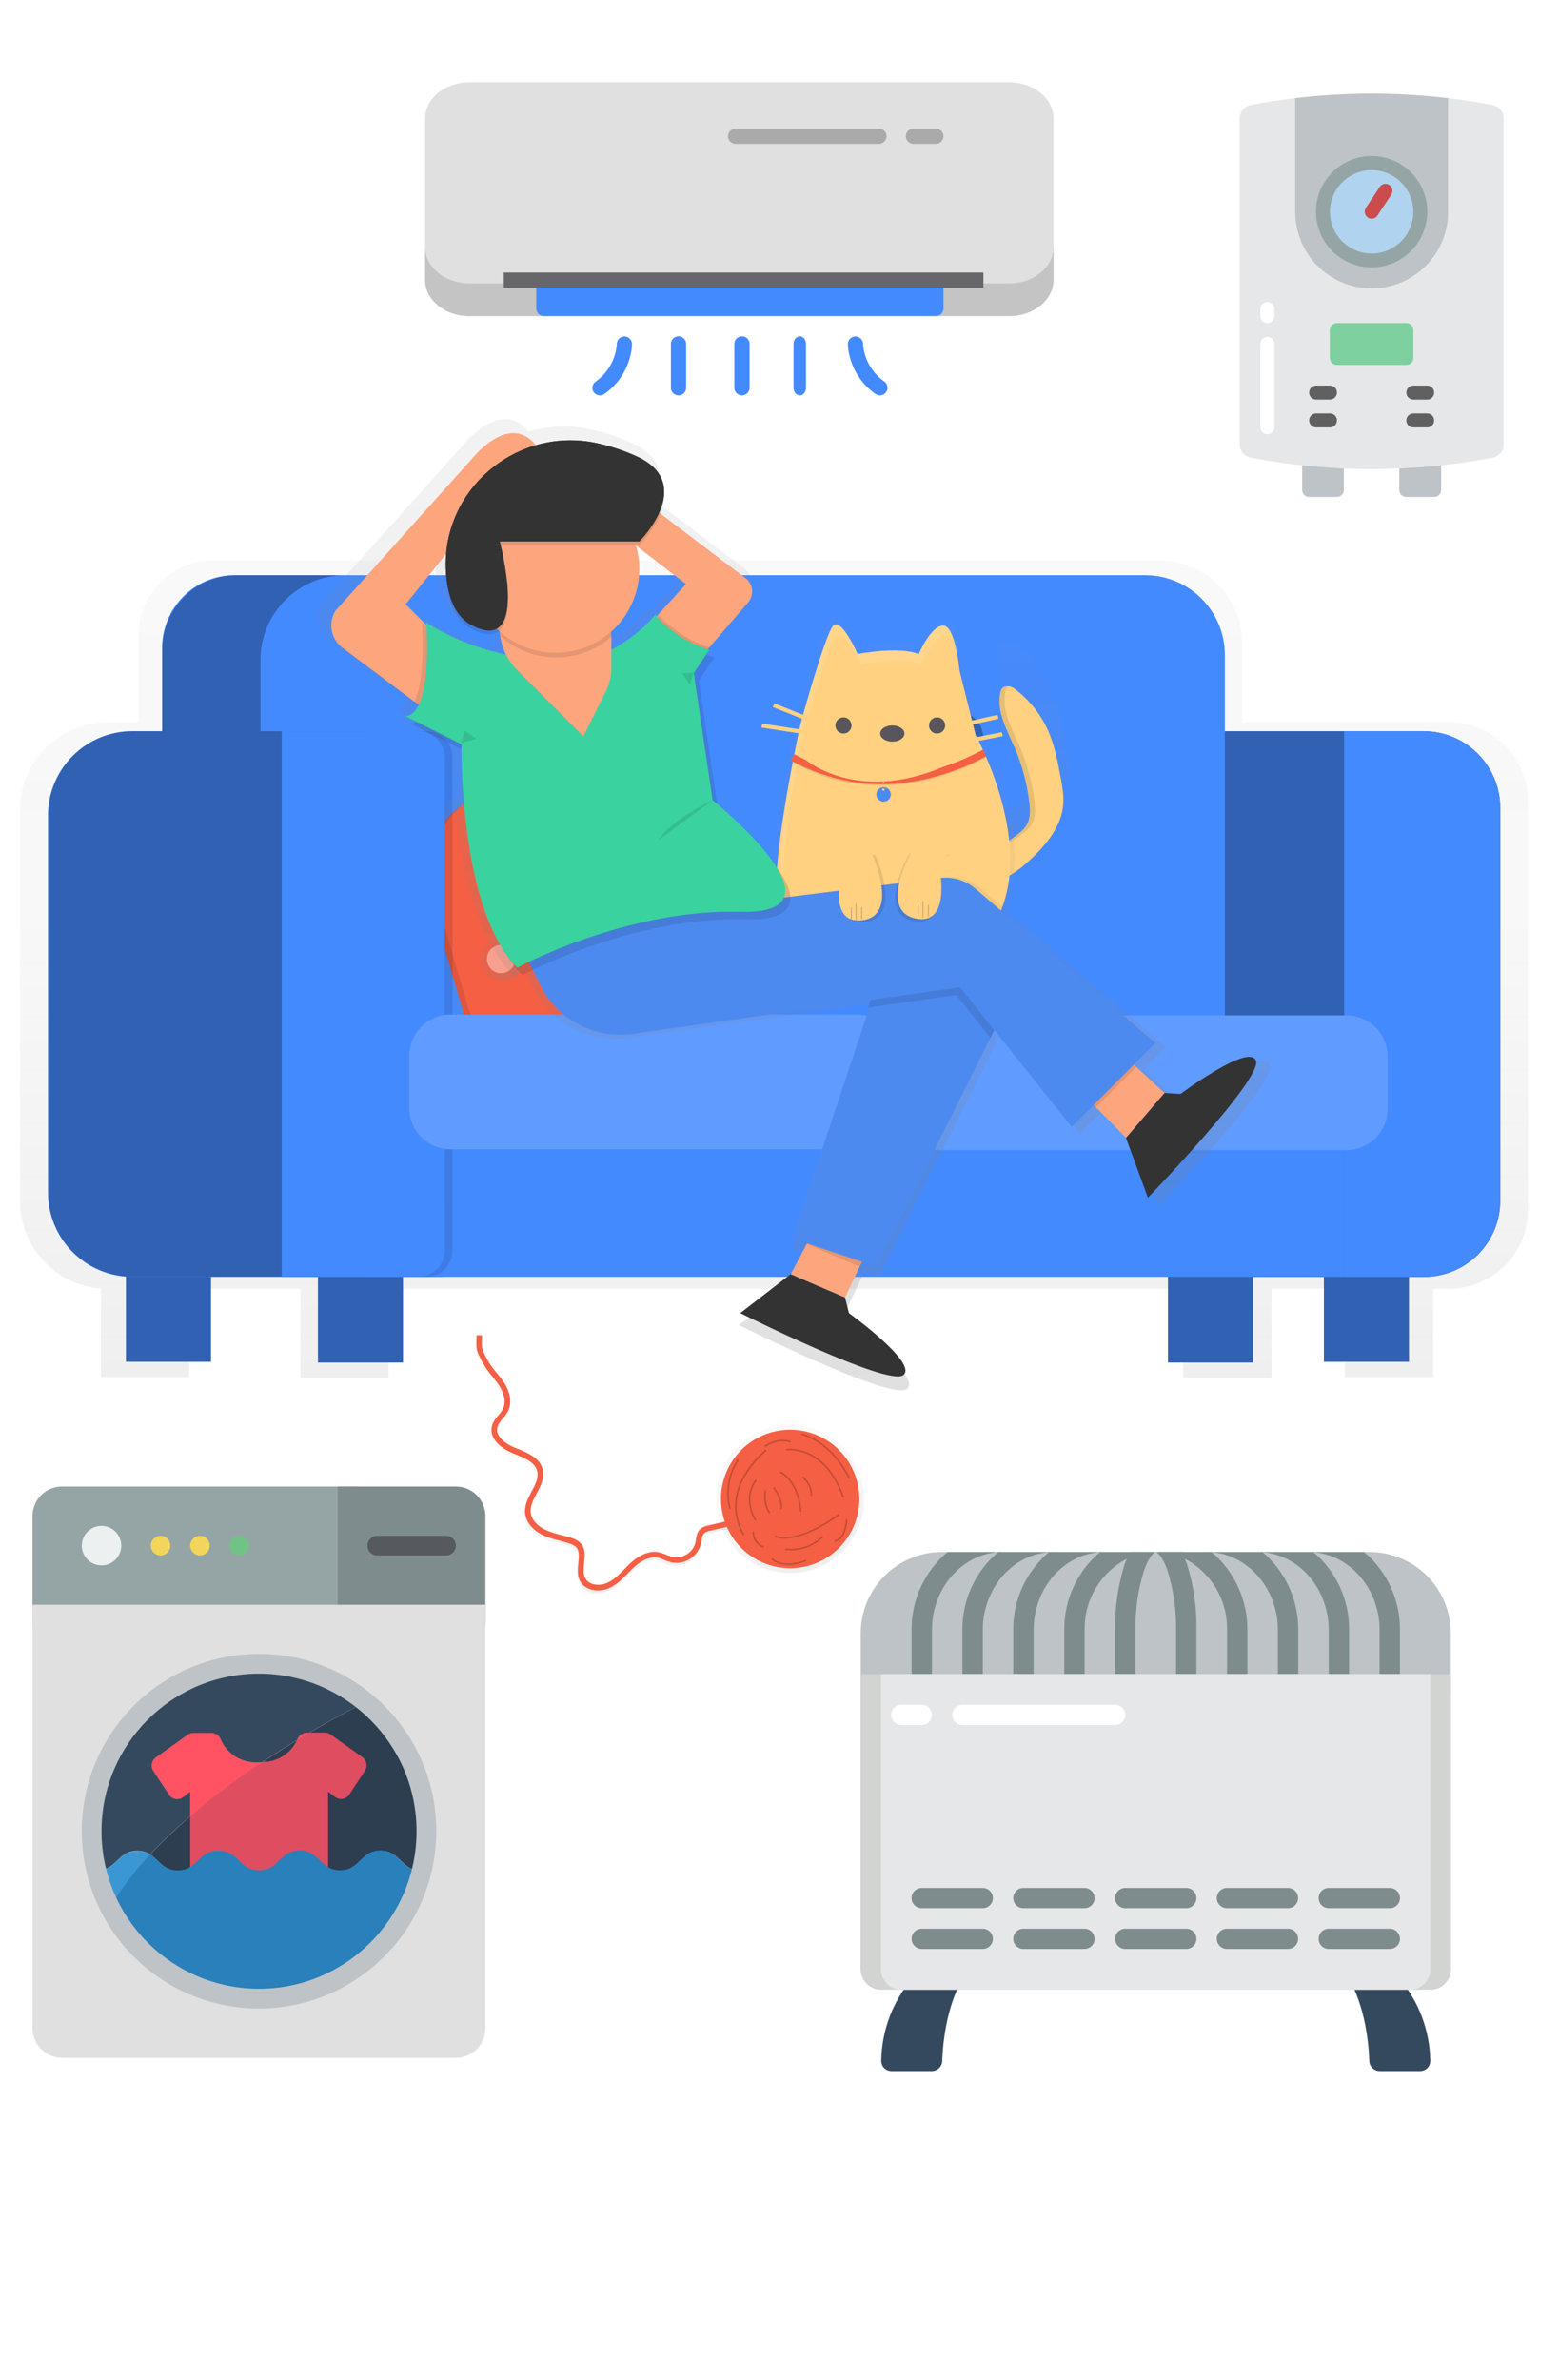 <?xml version="1.0" encoding="utf-8"?>
<!-- Generator: Adobe Illustrator 23.1.0, SVG Export Plug-In . SVG Version: 6.00 Build 0)  -->
<svg version="1.1" id="c8a8ddad-a781-47c5-a247-afce95df410f"
	 xmlns="http://www.w3.org/2000/svg" xmlns:xlink="http://www.w3.org/1999/xlink" x="0px" y="0px" viewBox="0 0 1002.7 1530.2"
	 style="enable-background:new 0 0 1002.7 1530.2;" xml:space="preserve">
<style type="text/css">
	.st0{opacity:0.5;}
	.st1{fill:url(#SVGID_1_);}
	.st2{fill:#448AFF;}
	.st3{opacity:0.3;enable-background:new    ;}
	.st4{fill:url(#SVGID_2_);}
	.st5{fill:#F55F44;}
	.st6{opacity:0.1;enable-background:new    ;}
	.st7{fill:url(#SVGID_3_);}
	.st8{fill:url(#SVGID_4_);}
	.st9{fill:url(#SVGID_5_);}
	.st10{fill:url(#SVGID_6_);}
	.st11{fill:#F99F8F;}
	.st12{opacity:0.15;fill:#FFFFFF;enable-background:new    ;}
	.st13{fill:#FDA57D;}
	.st14{fill:url(#SVGID_7_);}
	.st15{fill:#4D8AF0;}
	.st16{fill:#FFD180;}
	.st17{opacity:0.1;}
	.st18{fill:url(#SVGID_8_);}
	.st19{fill:#FFFFFF;}
	.st20{fill:#58555D;}
	.st21{opacity:0.1;fill:url(#SVGID_9_);enable-background:new    ;}
	.st22{fill:url(#SVGID_10_);}
	.st23{fill:#333333;}
	.st24{fill:#3AD29F;}
	.st25{opacity:0.5;fill:#58555D;enable-background:new    ;}
	.st26{fill:url(#SVGID_11_);}
	.st27{fill:url(#SVGID_12_);}
	.st28{opacity:0.2;fill:none;stroke:#000000;stroke-miterlimit:10;enable-background:new    ;}
	.st29{fill:#E0E0E0;}
	.st30{fill:#C4C4C4;}
	.st31{fill:#67676B;}
	.st32{fill:#AAAAAA;}
	.st33{fill:#95A5A5;}
	.st34{fill:#7F8C8D;}
	.st35{fill:#35495E;}
	.st36{fill:#2C3E50;}
	.st37{fill:#ECF0F1;}
	.st38{fill:#56595E;}
	.st39{fill:#F3D55B;}
	.st40{fill:#71C285;}
	.st41{fill:#DF4D60;}
	.st42{fill:#FF5364;}
	.st43{fill:#3B97D3;}
	.st44{fill:#2980BA;}
	.st45{fill:#BDC3C7;}
	.st46{fill:#E6E7E8;}
	.st47{fill:#B0D3F0;}
	.st48{fill:#CC4B4C;}
	.st49{fill:#7ED09E;}
	.st50{fill:#606060;}
	.st51{fill:#D1D4D1;}
</style>
<title>chilling</title>
<g class="st0">
	
		<linearGradient id="SVGID_1_" gradientUnits="userSpaceOnUse" x1="612.853" y1="378.078" x2="612.853" y2="903.798" gradientTransform="matrix(1 0 0 -1 -115 1263.916)">
		<stop  offset="0" style="stop-color:#808080;stop-opacity:0.25"/>
		<stop  offset="0.54" style="stop-color:#808080;stop-opacity:0.12"/>
		<stop  offset="1" style="stop-color:#808080;stop-opacity:0.1"/>
	</linearGradient>
	<path class="st1" d="M931.7,464.2H798.9v-50.8c0-29.4-23.8-53.2-53.2-53.2H137.4c-26.7,0-48.3,21.6-48.3,48.3l0,0v55.8h-20
		c-31,0-56.2,25.1-56.2,56.1v252c0,29.4,22.7,53.8,52,56v57h56.8v-56.8h71.5v57.3h56.8v-57.3h511v57.3h56.8v-57.3H865v56.8h56.8
		v-56.8h10.2c28,0,50.8-22.7,50.8-50.8c0,0,0,0,0,0V515.4C982.9,487.1,960,464.2,931.7,464.2C931.7,464.2,931.7,464.2,931.7,464.2z
		 M788.9,686.6v42.6H577.2c2.3-4.1,3.5-8.7,3.5-13.4v-29.2H788.9z"/>
</g>
<rect x="81" y="807.2" class="st2" width="54.7" height="68.3"/>
<rect x="751.2" y="807.7" class="st2" width="54.7" height="68.3"/>
<rect x="851.5" y="807.2" class="st2" width="54.7" height="68.3"/>
<rect x="204.5" y="807.7" class="st2" width="54.7" height="68.3"/>
<rect x="81" y="807.2" class="st3" width="54.7" height="68.3"/>
<rect x="751.2" y="807.7" class="st3" width="54.7" height="68.3"/>
<rect x="851.5" y="807.2" class="st3" width="54.7" height="68.3"/>
<rect x="204.5" y="807.7" class="st3" width="54.7" height="68.3"/>
<path class="st2" d="M778.1,470.1h137.5c27.2,0,49.3,22.1,49.3,49.3l0,0V772c0,27-21.9,48.9-48.9,48.9l0,0H778.1l0,0V470.1
	L778.1,470.1z"/>
<path class="st3" d="M778.1,470.1h137.5c27.2,0,49.3,22.1,49.3,49.3l0,0V772c0,27-21.9,48.9-48.9,48.9l0,0H778.1l0,0V470.1
	L778.1,470.1z"/>
<path class="st2" d="M150.8,369.8h263.3l0,0v314.4l0,0H104.3l0,0V416.3C104.3,390.7,125.1,369.8,150.8,369.8z"/>
<path class="st3" d="M152.3,369.8h261.8l0,0v314.4l0,0H104.3l0,0V417.8C104.3,391.3,125.7,369.8,152.3,369.8
	C152.3,369.8,152.3,369.8,152.3,369.8z"/>
<path class="st2" d="M222.1,369.8h255.3l0,0v314.4l0,0H167.5l0,0V424.4C167.5,394.3,191.9,369.8,222.1,369.8L222.1,369.8z"/>
<path class="st2" d="M475.9,369.8h260.6c28.3,0,51.3,23,51.3,51.3l0,0v263.1l0,0H475.9l0,0V369.8L475.9,369.8z"/>
<path class="st2" d="M864.6,470.1h51c27.2,0,49.2,22.1,49.2,49.3V772c0,27-21.9,48.9-48.9,48.9l0,0h-51.4l0,0V470.1L864.6,470.1z"/>
<rect x="235.9" y="725.2" class="st2" width="628.7" height="95.7"/>
<linearGradient id="SVGID_2_" gradientUnits="userSpaceOnUse" x1="1761.392" y1="2805.671" x2="1761.392" y2="3019.905" gradientTransform="matrix(0.818 -0.575 -0.575 -0.818 608.308 3982.06)">
	<stop  offset="0" style="stop-color:#808080;stop-opacity:0.25"/>
	<stop  offset="0.54" style="stop-color:#808080;stop-opacity:0.12"/>
	<stop  offset="1" style="stop-color:#808080;stop-opacity:0.1"/>
</linearGradient>
<path class="st4" d="M311.6,502.4l68.7-20c30.2-8.8,61.9,8.6,70.7,38.8l22.8,78.1c8.8,30.2-8.6,61.9-38.8,70.7l-68.7,20
	c-30.2,8.8-61.9-8.6-70.7-38.8l-22.8-78.1C264,542.9,281.4,511.3,311.6,502.4z"/>
<path class="st5" d="M312.5,510.4l64.1-18.7c28.2-8.2,57.7,8,66,36.2l21.2,72.8c8.2,28.2-8,57.7-36.2,66l-64.1,18.7
	c-28.2,8.2-57.7-8-66-36.2l-21.2-72.8C268.1,548.2,284.3,518.6,312.5,510.4z"/>
<path class="st6" d="M312.5,510.4l64.1-18.7c28.2-8.2,57.7,8,66,36.2l21.2,72.8c8.2,28.2-8,57.7-36.2,66l-64.1,18.7
	c-28.2,8.2-57.7-8-66-36.2l-21.2-72.8C268.1,548.2,284.3,518.6,312.5,510.4z"/>
<path class="st5" d="M315.8,508.1l64.1-18.7c28.2-8.2,57.7,8,66,36.2l21.2,72.8c8.2,28.2-8,57.7-36.2,66L366.8,683
	c-28.2,8.2-57.7-8-66-36.2l-21.2-72.8C271.4,545.8,287.6,516.3,315.8,508.1z"/>
<linearGradient id="SVGID_3_" gradientUnits="userSpaceOnUse" x1="1775.039" y1="2944.703" x2="1775.039" y2="2972.043" gradientTransform="matrix(0.818 -0.575 -0.575 -0.818 608.332 3982.055)">
	<stop  offset="0" style="stop-color:#808080;stop-opacity:0.25"/>
	<stop  offset="0.54" style="stop-color:#808080;stop-opacity:0.12"/>
	<stop  offset="1" style="stop-color:#808080;stop-opacity:0.1"/>
</linearGradient>
<circle class="st7" cx="358.3" cy="541.1" r="13.7"/>
<linearGradient id="SVGID_4_" gradientUnits="userSpaceOnUse" x1="1806.929" y1="2876.363" x2="1806.929" y2="2903.703" gradientTransform="matrix(0.818 -0.575 -0.575 -0.818 608.334 3982.051)">
	<stop  offset="0" style="stop-color:#808080;stop-opacity:0.25"/>
	<stop  offset="0.54" style="stop-color:#808080;stop-opacity:0.12"/>
	<stop  offset="1" style="stop-color:#808080;stop-opacity:0.1"/>
</linearGradient>
<circle class="st8" cx="423.7" cy="578.6" r="13.7"/>
<linearGradient id="SVGID_5_" gradientUnits="userSpaceOnUse" x1="1702.139" y1="2903.703" x2="1702.139" y2="2931.043" gradientTransform="matrix(0.818 -0.575 -0.575 -0.818 608.332 3982.045)">
	<stop  offset="0" style="stop-color:#808080;stop-opacity:0.25"/>
	<stop  offset="0.54" style="stop-color:#808080;stop-opacity:0.12"/>
	<stop  offset="1" style="stop-color:#808080;stop-opacity:0.1"/>
</linearGradient>
<circle class="st9" cx="322.3" cy="616.6" r="13.7"/>
<linearGradient id="SVGID_6_" gradientUnits="userSpaceOnUse" x1="1729.469" y1="2835.363" x2="1729.469" y2="2862.703" gradientTransform="matrix(0.818 -0.575 -0.575 -0.818 608.33 3982.046)">
	<stop  offset="0" style="stop-color:#808080;stop-opacity:0.25"/>
	<stop  offset="0.54" style="stop-color:#808080;stop-opacity:0.12"/>
	<stop  offset="1" style="stop-color:#808080;stop-opacity:0.1"/>
</linearGradient>
<circle class="st10" cx="383.9" cy="656.7" r="13.7"/>
<circle class="st11" cx="358.3" cy="541.1" r="9.1"/>
<circle class="st11" cx="423.7" cy="578.6" r="9.1"/>
<circle class="st11" cx="322.3" cy="616.6" r="9.1"/>
<circle class="st11" cx="383.9" cy="656.7" r="9.1"/>
<path class="st2" d="M85,470.1h201l0,0v350.8l0,0H85c-29.9,0-54.1-24.2-54.1-54.1V524.2C30.9,494.3,55.1,470.1,85,470.1z"/>
<path class="st3" d="M85.4,470.1h150.2c27.9,0,50.4,22.6,50.4,50.4c0,0,0,0,0,0v249.9c0,27.9-22.6,50.4-50.4,50.4H85.4
	c-30.1,0-54.5-24.4-54.5-54.5V524.6C30.9,494.5,55.3,470.1,85.4,470.1z"/>
<path class="st6" d="M186.3,470.1h87.8c9.4,0,17,7.6,17,17v316.8c0,9.4-7.6,17-17,17h-87.8l0,0V470.1L186.3,470.1z"/>
<path class="st2" d="M181.2,470.1H269c9.4,0,17,7.6,17,17v316.8c0,9.4-7.6,17-17,17h-87.8l0,0V470.1L181.2,470.1z"/>
<rect x="263.2" y="652.3" class="st2" width="314.4" height="86.6"/>
<rect x="578.1" y="652.8" class="st2" width="314.4" height="86.6"/>
<path class="st12" d="M289.8,652.3H551c14.7,0,26.6,11.9,26.6,26.6v33.4c0,14.7-11.9,26.6-26.6,26.6H289.8
	c-14.7,0-26.6-11.9-26.6-26.6v-33.4C263.2,664.2,275.1,652.3,289.8,652.3z"/>
<circle class="st2" cx="614.3" cy="474.9" r="18.2"/>
<circle class="st3" cx="614.3" cy="474.9" r="18.2"/>
<circle class="st2" cx="331.8" cy="474.9" r="18.2"/>
<circle class="st3" cx="331.8" cy="474.9" r="18.2"/>
<ellipse class="st13" cx="322.7" cy="371.9" rx="4.6" ry="6.8"/>
<path class="st12" d="M604.7,652.8h261.2c14.7,0,26.6,11.9,26.6,26.6v33.4c0,14.7-11.9,26.6-26.6,26.6H604.7
	c-14.7,0-26.6-11.9-26.6-26.6v-33.4C578.1,664.7,590,652.8,604.7,652.8z"/>
<g class="st0">
	
		<linearGradient id="SVGID_7_" gradientUnits="userSpaceOnUse" x1="765.549" y1="713.998" x2="765.549" y2="851.328" gradientTransform="matrix(1 0 0 -1 -115 1263.916)">
		<stop  offset="0" style="stop-color:#808080;stop-opacity:0.25"/>
		<stop  offset="0.54" style="stop-color:#808080;stop-opacity:0.12"/>
		<stop  offset="1" style="stop-color:#808080;stop-opacity:0.1"/>
	</linearGradient>
	<path class="st14" d="M685.3,477.6c-2.1-11.5-4.2-23.1-9-33.8c-5.2-11.7-13.4-21.9-23.8-29.6c-1.5-1.2-3.4-1.7-5.4-1.6l0,0
		c-3,0.3-3.9,2.1-4.4,4c-0.1,0.2-0.1,0.4-0.2,0.7c-1.2,5.8-0.4,11.6,1.3,17.3c2.1,7.1,5.7,14,8.7,20.9c5.4,12.3,8.9,25.3,10.5,38.6
		c0.2,1.8,0.4,3.6,0.4,5.4c0,1.1,0,2.2-0.1,3.2c-0.1,2.1-0.6,4.2-1.4,6.1c-0.1,0.3-0.3,0.7-0.5,1c-0.2,0.3-0.3,0.7-0.5,0.9
		c-1.8,3-4.7,5.1-7.4,7.3s-5.9,4.4-9.3,5.5h0.1c-1.5,0.6-3.2,0.8-4.8,0.8c-5.1-0.2-10.6-4.3-15.8-3.3l0,0l-0.6,0.1
		c-5.3,1.4-9.3,9.7-9.4,15l0,0c0,0.4,0,0.8,0,1.2c0,0.1,0,0.3,0,0.4s0.1,0.5,0.1,0.8s0.1,0.3,0.1,0.5c0,0.2,0.1,0.5,0.2,0.7
		c0.1,0.2,0.1,0.3,0.1,0.5c0,0.2,0.1,0.4,0.2,0.6c0.1,0.2,0.1,0.3,0.2,0.4s0.2,0.4,0.3,0.6l0.2,0.4c0.1,0.2,0.2,0.3,0.3,0.5l0.3,0.4
		l0.3,0.5l0.3,0.4l0.4,0.4l0.3,0.3l0.4,0.4l0.3,0.3l0.5,0.4l0.4,0.3l0.5,0.3l0.4,0.3l0.6,0.3l0.4,0.2l0.6,0.3l0.4,0.2
		c0.3,0.1,0.6,0.3,0.9,0.4l0.5,0.2l0.7,0.3l0.5,0.2l0.6,0.2l0.6,0.2l0.6,0.1l0.6,0.1l0.5,0.1l0.7,0.1l0.5,0.1l0.7,0.1l0.5,0.1
		l0.7,0.1h0.5h0.7h0.5h0.8h1.6h0.8h0.3l0.9-0.1h0.2c2.5-0.2,5-0.8,7.3-1.6c7.5-2.8,13.8-8,19.7-13.4c11.6-10.8,22.6-24.1,23.6-39.9
		C687.4,489,686.3,483.3,685.3,477.6z"/>
</g>
<rect x="541.8" y="473.8" class="st6" width="94.3" height="27.3"/>
<rect x="541.8" y="473.8" class="st2" width="94.3" height="24.8"/>
<circle class="st2" cx="596.4" cy="462.2" r="14.9"/>
<path class="st15" d="M568.3,485.1l-0.2-0.2c1.2-0.9,1.4-2.6,0.5-3.8c-0.2-0.2-0.3-0.4-0.5-0.5l0.2-0.2c1.3,1,1.5,2.9,0.5,4.2
	C568.7,484.8,568.5,484.9,568.3,485.1L568.3,485.1z"/>
<path class="st6" d="M568.3,485.1l-0.2-0.2c1.2-0.9,1.4-2.6,0.5-3.8c-0.2-0.2-0.3-0.4-0.5-0.5l0.2-0.2c1.3,1,1.5,2.9,0.5,4.2
	C568.7,484.8,568.5,484.9,568.3,485.1L568.3,485.1z"/>
<path class="st15" d="M568.1,485.1c-1.3-1-1.5-2.9-0.5-4.2c0.2-0.2,0.3-0.4,0.5-0.5l0.2,0.2c-1.2,0.9-1.4,2.6-0.5,3.8
	c0.2,0.2,0.3,0.4,0.5,0.5L568.1,485.1z"/>
<polyline class="st15" points="568.2,480.5 568.2,480.5 568.2,480.5 568.2,480.5 "/>
<path class="st16" d="M644.4,565.2c6.8-2.6,12.6-7.3,18-12.3c10.6-9.8,20.7-22,21.5-36.5c0.3-5.3-0.6-10.5-1.6-15.8
	c-1.9-10.5-3.9-21.1-8.2-30.9c-4.8-10.7-12.3-20-21.7-27c-1.4-1.1-3.2-1.6-4.9-1.5c-3,0.3-3.8,2.3-4.2,4.3
	c-2.4,12,4.2,23.6,9.1,34.8c4.9,11.2,8.1,23.1,9.6,35.3c0.6,5.2,0.9,10.7-1.9,15.2c-1.7,2.7-4.3,4.7-6.8,6.6
	c-3.8,2.9-8,5.9-12.8,5.7s-10.1-4.2-15-2.9s-8.5,8.9-8.6,13.7C617.1,567.2,635.2,568.6,644.4,565.2z"/>
<g class="st17">
	<path d="M660.2,530.9c-1.7,2.7-4.3,4.7-6.8,6.6c-2.5,2.1-5.4,3.8-8.5,5c4.3-0.3,8.2-3,11.7-5.7c2.5-1.9,5.1-3.9,6.8-6.6
		c2.7-4.4,2.5-10,1.9-15.2c-1.5-12.2-4.7-24-9.6-35.3c-4.9-11.2-11.6-22.9-9.1-34.8c0.1-1.4,0.9-2.7,2-3.6c-0.4,0-0.7,0-1.1,0
		c-3,0.3-3.8,2.3-4.2,4.3c-2.4,12,4.2,23.6,9.1,34.8c4.9,11.2,8.1,23.1,9.6,35.3C662.7,520.9,662.9,526.5,660.2,530.9z"/>
	<path d="M620.4,553.4c0-4.5,3.2-11.3,7.5-13.3c-0.7,0-1.5,0.1-2.2,0.3c-4.8,1.3-8.5,8.9-8.6,13.7c-0.1,12.3,15.7,14.3,25.3,11.7
		C632.9,567.2,620.3,564.4,620.4,553.4z"/>
</g>
<g class="st0">
	
		<linearGradient id="SVGID_8_" gradientUnits="userSpaceOnUse" x1="689.478" y1="631.503" x2="689.478" y2="867.019" gradientTransform="matrix(1 0 0 -1 -115 1263.916)">
		<stop  offset="0" style="stop-color:#808080;stop-opacity:0.25"/>
		<stop  offset="0.54" style="stop-color:#808080;stop-opacity:0.12"/>
		<stop  offset="1" style="stop-color:#808080;stop-opacity:0.1"/>
	</linearGradient>
	<path class="st18" d="M550.7,416.7c0,0,27.2-5.5,40.9,0c0,0,8.2-19.1,16.3-19.1s10.9,30,10.9,30l10.9,43.6c0,0,51.8,92.6,0,141.6
		s-133.5-5.5-133.5-40.9s16.3-108.9,16.3-108.9s16.3-59.9,21.8-65.4S550.7,416.7,550.7,416.7z"/>
</g>
<path class="st16" d="M551.6,420.5c0,0,26.2-5.2,39.3,0c0,0,7.8-18.3,15.7-18.3s10.5,28.8,10.5,28.8l10.5,41.9c0,0,49.8,89,0,136.1
	c-49.8,47.2-128.3-5.2-128.3-39.3c0-34,15.7-104.7,15.7-104.7s15.7-57.6,21-62.8S551.6,420.5,551.6,420.5z"/>
<g class="st17">
	<path class="st19" d="M645.9,521.8c-4-17-10.2-33.5-18.3-48.9l1.7,6.6C636.3,493,641.9,507.2,645.9,521.8z"/>
	<path class="st19" d="M504,562.7c0-34,12.7-91.1,12.7-91.1s15.7-57.6,21-62.8s15.7,18.3,15.7,18.3s26.2-5.2,39.3,0
		c0,0,7.9-18.3,15.7-18.3c3,0,5.3,4.3,6.9,9.6c-1.6-7.8-4.3-16.3-8.6-16.3c-7.8,0-15.7,18.3-15.7,18.3c-13.1-5.2-39.3,0-39.3,0
		s-10.5-23.6-15.7-18.3c-5.2,5.2-21,62.8-21,62.8s-12.7,57-12.7,91.1C502.3,559.2,504,563.7,504,562.7z"/>
</g>
<circle class="st20" cx="602.7" cy="466.4" r="5.2"/>
<circle class="st20" cx="542.5" cy="466.4" r="5.2"/>
<ellipse class="st20" cx="573.9" cy="471.6" rx="7.8" ry="5.2"/>
<rect x="618.1" y="462.4" transform="matrix(0.976 -0.217 0.217 0.976 -85.534 147.641)" class="st16" width="24.1" height="2.6"/>
<rect x="618.2" y="472.9" transform="matrix(0.981 -0.195 0.195 0.981 -80.491 132.562)" class="st16" width="26.7" height="2.6"/>
<rect x="509.7" y="444.4" transform="matrix(0.371 -0.928 0.928 0.371 -104.443 762.731)" class="st16" width="2.6" height="28.2"/>
<rect x="505.9" y="451.8" transform="matrix(0.152 -0.988 0.988 0.152 -33.526 898.921)" class="st16" width="2.6" height="34.4"/>
<path class="st6" d="M567.4,505.1c-6.9,0-13.7-0.6-20.5-1.7c-13-2.2-25.5-6.7-36.9-13.3l0.9-4.2c11.6,6.3,24.1,10.7,37,13
	c18.8,3.2,51.3,2.3,84.2-15.9l2.2,4C610.4,500.2,585.2,505.1,567.4,505.1z"/>
<path class="st5" d="M632.1,482c-33,18.2-65.4,19.1-84.2,15.9c-12.9-2.3-25.4-6.7-37-13l-2.4,3.9c12,6.6,25,11.2,38.4,13.6
	c6.8,1.2,13.6,1.8,20.5,1.8c17.9,0,43-4.9,67-18.1L632.1,482z M568.2,503.7c-0.3,0-0.5-0.2-0.5-0.5s0.2-0.5,0.5-0.5
	c0.3,0,0.5,0.2,0.5,0.5C568.7,503.5,568.5,503.7,568.2,503.7L568.2,503.7z"/>
<linearGradient id="SVGID_9_" gradientUnits="userSpaceOnUse" x1="683.213" y1="748.028" x2="683.213" y2="758.148" gradientTransform="matrix(1 0 0 -1 -115 1263.916)">
	<stop  offset="0" style="stop-color:#FFFFFF"/>
	<stop  offset="1" style="stop-color:#000000"/>
</linearGradient>
<path class="st21" d="M563.2,510.8L563.2,510.8c0,2.8,2.3,5.1,5.1,5.1l0,0c2.8,0,5.1-2.3,5.1-5.1l0,0c0-2.8-2.3-5.1-5.1-5.1l0,0
	C565.4,505.8,563.2,508,563.2,510.8z M568.2,508.3c-0.5,0-0.8-0.4-0.8-0.8s0.4-0.8,0.8-0.8c0.5,0,0.8,0.4,0.8,0.8
	C569.1,507.9,568.7,508.3,568.2,508.3L568.2,508.3z"/>
<path class="st15" d="M563.7,510.8L563.7,510.8c0,2.5,2,4.6,4.6,4.6l0,0c2.5,0,4.6-2,4.6-4.6l0,0c0-2.5-2-4.6-4.6-4.6l0,0
	C565.7,506.3,563.7,508.3,563.7,510.8z M568.2,508.5c-0.4,0-0.8-0.3-0.8-0.8s0.3-0.8,0.8-0.8c0.4,0,0.8,0.3,0.8,0.8
	S568.6,508.5,568.2,508.5L568.2,508.5z"/>
<path class="st16" d="M625.4,483.5c-69.7,41-109.8,3-109.8,3L625.4,483.5z"/>
<linearGradient id="SVGID_10_" gradientUnits="userSpaceOnUse" x1="625.507" y1="370.104" x2="625.507" y2="994.365" gradientTransform="matrix(1 0 0 -1 -115 1263.916)">
	<stop  offset="0" style="stop-color:#808080;stop-opacity:0.25"/>
	<stop  offset="0.54" style="stop-color:#808080;stop-opacity:0.12"/>
	<stop  offset="1" style="stop-color:#808080;stop-opacity:0.1"/>
</linearGradient>
<path class="st22" d="M816.6,684.9c-4.3-12.1-50,22-50,22l-10.6-0.6l-20.3-18.8l14.2-14.2L630.7,571c-6.4-5.5-14.9-8.1-23.3-7
	l-99.1,12.4c-0.4-5.7-3.9-12.4-8.9-19.3c-10.2-16.7-31.6-35.5-39.5-42.2l-12.1-81.5l10.3-15.4c-1.9-0.5-3.8-1.1-5.6-1.9l2.2-3.3
	l-0.8-0.2l1-1.2h-0.1l25.6-29.6c3.9-4.6,3.6-11.4-0.8-15.6l-57.3-43.5c1.7-4.1,2.6-8.6,2.4-13.1c0.5-8.6-3.4-17.4-16.4-23.9
	c-8-3.8-16.4-6.8-25.1-8.9c-14.3-3.7-29.2-3.4-43.4,0.6c-0.2-0.3-0.5-0.6-0.7-0.9c-17.6-20.1-40.7,8.8-41.6,10l-90.3,100.5
	c-5.1,8.1-3.1,18.7,4.5,24.5l47.8,35.9l-0.1,0.3l2.7,2c-2,4-4.8,6.7-8.4,7.1l7.3,3.7c-1.2,0.8-2.5,1.3-3.9,1.5l33.5,16.8
	c0,17.4,1.8,97.2,30.1,136.3c2.9,4.8,6.4,9.3,10.3,13.3c0,0,2.4-1.3,6.8-3.4l5.1,10.1c11.4,22.8,36.1,35.8,61.4,32.1l157.4-22.5
	l-1.7,5l0.9-0.1l-51,153l8.4,2.8l-0.2,0.3l1.2,0.5l-10.6,20l-33.4,25.7c0,0,97.6,48.8,107.9,41.1s-36-41.1-36-41.1l-2.6-10.3
	l11.2-23.7l9.4,3.1l75.6-151.2l0,0l2.6-5.1l51.2,64l14.4-14.4l1.6,1.6l0.1-0.1l20,20.2l14.5,39.5C745,775.5,820.9,697,816.6,684.9z
	 M419.6,390.8l-1-1.2c-6.1,7.6-16.9,16.9-28.9,23.1v-8.4l0.6-0.5v-3.7c15.5-14.3,21.6-36.1,15.7-56.4l33.2,25.5L419.6,390.8z
	 M306.9,296l-0.8-0.8L306.9,296L306.9,296z M280.3,349.5c-0.2,2.7-0.3,5.4-0.3,8c-0.1,3.9,0.2,7.8,0.6,11.7
	c1.7,13.6,6.6,24.7,16.6,30c8.7,4.6,14.5,4.4,18.1,1.2l0.4,0.4c0.3,5.3,1.7,10.5,4.1,15.3c-18.7-3.9-36.6-11.1-52.8-21.3
	c0,0,0.1,0.7,0.1,1.9L253.5,383L280.3,349.5z"/>
<polygon class="st13" points="531,776.8 508.6,819.2 543.5,834.2 565.9,786.8 "/>
<path class="st23" d="M543.5,834.2l2.5,10c0,0,44.9,32.4,34.9,39.9s-104.8-39.9-104.8-39.9l32.4-25L543.5,834.2z"/>
<polygon class="st6" points="563.6,791.2 528.2,779.4 517.7,799.3 552.6,814.2 "/>
<polygon class="st13" points="690.5,697.4 724.3,731.5 749,702.7 710.5,667.1 "/>
<polygon class="st6" points="711.9,668.7 691.9,699.1 704.7,712 730.6,686.1 "/>
<path class="st23" d="M749,702.7l10.3,0.6c0,0,44.4-33.1,48.5-21.3s-69.5,88-69.5,88l-14.1-38.4L749,702.7z"/>
<path class="st13" d="M429.3,447.4l51.8-60c3.8-4.4,3.5-11.1-0.8-15.1l-112.8-85.5l-13.7,21.4l87.4,67.3l-37.1,40.7L429.3,447.4z"/>
<path class="st6" d="M423.4,395.2l-18.1,19.9l25.2,31.3l26-30.1C443.7,412.3,432.3,405,423.4,395.2z"/>
<path class="st13" d="M278.9,460.4l-58.7-44c-7.4-5.6-9.3-15.9-4.4-23.8l87.8-97.7l18,18l-60.7,75.6l35.9,35.9L278.9,460.4z"/>
<path class="st6" d="M266.4,451.6l9.6,7.2l18-35.9l-22.6-22.5C271.9,408,273.3,437.7,266.4,451.6z"/>
<polygon class="st15" points="563.5,634.7 509.7,796.3 563.5,814.2 653.3,634.7 581.5,616.7 "/>
<polygon class="st6" points="561,639.7 558.4,647.8 614.9,639.7 637,667.3 650.8,639.7 579,621.7 "/>
<path class="st13" d="M303.5,295.1c0,0,23-29.7,40.5-9.7s-27.4,22.4-27.4,22.4L303.5,295.1z"/>
<path class="st15" d="M330.2,598.8l17.4,34.7c11.1,22.2,35.1,34.7,59.6,31.2l210.3-30l71.8,89.8l53.8-53.9l-115.8-99.3
	c-6.3-5.4-14.5-7.8-22.6-6.8L330.2,598.8z"/>
<path class="st6" d="M277.4,405.1c0,0,4.7,58.3-13.2,60.3l35.9,18c0,0-2,105.7,35.9,143.6c0,0,69.8-37.9,143.6-35.9
	s-18-71.8-18-71.8l-12.1-81.7l10-15c-13.5-4-25.6-11.8-34.9-22.4l0,0c-10,12.5-32.9,29.4-52.7,29.4h-8.6c-29.6,0-61-6-85.9-21.9
	L277.4,405.1z"/>
<path class="st24" d="M274.1,400.2c0,0,4.8,58.3-13.2,60.3l35.9,18c0,0-2,105.7,35.9,143.6c0,0,69.8-37.9,143.6-35.9
	s-18-71.8-18-71.8l-12.1-81.7l10-15c-13.5-4-25.6-11.8-34.9-22.4l0,0c-10,12.5-32.9,29.4-52.7,29.4H360
	C330.4,424.6,299,416.1,274.1,400.2L274.1,400.2z"/>
<path class="st13" d="M321.4,383.7v20c0,10.2,4,19.9,11.2,27.1l42.6,42.6l14.2-28.4c2.5-4.9,3.8-10.4,3.8-15.9v-45.4H321.4z"/>
<path class="st6" d="M321.9,406.8c0,0.7,0,1.5,0.1,2.2c20.4,18.2,51.3,18.2,71.7-0.1v-22.2h-71.8V406.8z"/>
<circle class="st13" cx="357.3" cy="365.8" r="53.9"/>
<path class="st6" d="M321.4,350.6h89.8c0,0,35.9-35.9,0-53.9c-7.8-3.7-16-6.6-24.4-8.6c-54.6-13.8-106.5,31.3-99.5,87.2
	c1.7,13.2,6.4,24,16.1,29.1C341.3,424.4,321.4,350.6,321.4,350.6z"/>
<path class="st23" d="M321.4,348.1h89.8c0,0,35.9-35.9,0-53.9c-7.8-3.7-16-6.6-24.4-8.6c-54.6-13.8-106.5,31.3-99.5,87.2
	c1.7,13.2,6.4,24,16.1,29.1C341.3,421.9,321.4,348.1,321.4,348.1z"/>
<ellipse class="st13" cx="324" cy="366.5" rx="5" ry="8.7"/>
<polygon class="st6" points="296.5,477.5 299,470 306.5,475 "/>
<path class="st6" d="M458.4,514.4c0,0-27.2,13-34.7,25.5"/>
<polygon class="st6" points="446.2,432.6 443.7,440.1 438.7,432.6 "/>
<path class="st23" d="M321.4,348.1h89.8c0,0,35.9-35.9,0-53.9c-7.8-3.7-16-6.6-24.4-8.6c-54.6-13.8-106.5,31.3-99.5,87.2
	c1.7,13.2,6.4,24,16.1,29.1C341.3,421.9,321.4,348.1,321.4,348.1z"/>
<path class="st6" d="M562.9,549.7c0,0,18.2,39.6-5.7,43c-23.9,3.4-13-33.2-13-33.2s-2.4-10.8-8.2-11.5"/>
<path class="st6" d="M584.9,548.8c0,0-21.7,37.8,1.9,43.3s15.9-31.9,15.9-31.9s3.3-10.6,9.2-10.7"/>
<path class="st16" d="M560.7,548.6c0,0,18.2,39.6-5.7,43c-23.9,3.4-13-33.2-13-33.2s-2.4-10.9-8.2-11.5"/>
<path class="st16" d="M586.5,547.1c0,0-21.7,37.8,1.9,43.3s15.9-31.9,15.9-31.9s3.3-10.6,9.2-10.7"/>
<rect x="547.4" y="583.4" class="st25" width="0.4" height="7.7"/>
<rect x="554" y="583.4" class="st25" width="0.4" height="7.7"/>
<rect x="550.4" y="580.9" class="st25" width="0.4" height="10.8"/>
<rect x="590.4" y="581.7" class="st25" width="0.4" height="7.7"/>
<rect x="597" y="581.7" class="st25" width="0.4" height="7.7"/>
<rect x="593.4" y="579.3" class="st25" width="0.4" height="10.8"/>
<g class="st0">
	
		<linearGradient id="SVGID_11_" gradientUnits="userSpaceOnUse" x1="1164.345" y1="1483.141" x2="1164.345" y2="1578.321" gradientTransform="matrix(0.948 -0.318 -0.318 -0.948 -108.951 2785.236)">
		<stop  offset="0" style="stop-color:#808080;stop-opacity:0.25"/>
		<stop  offset="0.54" style="stop-color:#808080;stop-opacity:0.12"/>
		<stop  offset="1" style="stop-color:#808080;stop-opacity:0.1"/>
	</linearGradient>
	<circle class="st26" cx="508.2" cy="963.7" r="47.6"/>
</g>
<circle class="st5" cx="508.2" cy="963.7" r="44.5"/>
<g class="st0">
	
		<linearGradient id="SVGID_12_" gradientUnits="userSpaceOnUse" x1="1061.239" y1="1511.867" x2="1061.239" y2="1693.157" gradientTransform="matrix(0.948 -0.318 -0.318 -0.948 -108.895 2785.233)">
		<stop  offset="0" style="stop-color:#808080;stop-opacity:0.25"/>
		<stop  offset="0.54" style="stop-color:#808080;stop-opacity:0.12"/>
		<stop  offset="1" style="stop-color:#808080;stop-opacity:0.1"/>
	</linearGradient>
	<path class="st27" d="M389.7,1023.4c-6.4,2.2-14.4,0.6-17.3-5.5c-1.7-3.5-1.3-7.5-0.9-11.4c0.4-4.2,0.8-7.8-1.6-10.2
		c-1.2-1-2.7-1.8-4.2-2.2c-2-0.7-4.2-1.2-6.2-1.8c-3.7-0.8-7.3-2-10.7-3.5c-6.8-3.2-11.1-8.6-11.6-14.4c-0.4-5,2-9.6,4.3-13.9
		s4.6-8.7,3.5-13c-1.5-5.8-8.4-8.5-14.6-11l-1-0.4c-7.5-3-15.5-9.3-13.5-17.5c0.7-2.8,2.5-5,4.2-7c1.2-1.3,2.2-2.7,3-4.3
		c2.7-5.7-1-12.3-2.6-14.8c-1.3-2-2.8-3.8-4.3-5.7c-2.3-2.7-4.4-5.6-6.1-8.7l-0.3-0.5c-4.1-7.7-4.1-8-3.8-16.4v-1l3.5,0.1v1
		c-0.3,7.6-0.3,7.6,3.4,14.6l0.3,0.5c1.6,2.9,3.6,5.6,5.8,8.1c1.5,1.9,3.1,3.8,4.5,5.9c4.3,6.5,5.3,13.2,2.9,18.3
		c-1,1.8-2.1,3.5-3.5,5c-1.5,1.8-3,3.6-3.5,5.6c-1.6,6.3,6.4,11.3,11.4,13.3l1,0.4c6.6,2.6,14.8,5.8,16.7,13.4
		c1.4,5.6-1.2,10.6-3.8,15.5c-2.2,4.1-4.2,8-3.9,12c0.4,5.4,5.3,9.5,9.6,11.5c3.3,1.4,6.6,2.5,10.1,3.3c2.1,0.5,4.3,1.1,6.5,1.8
		c2.1,0.6,4,1.6,5.6,3.1c3.6,3.5,3.1,8.4,2.6,13.1c-0.4,3.5-0.7,6.8,0.6,9.5c2.3,4.8,9.5,5.5,14.5,3.1c4.1-1.9,7.3-5.2,10.7-8.6
		c1.1-1.1,2.2-2.3,3.4-3.4c6.3-6,12.8-8.6,18.5-7.6c1.8,0.4,3.6,1,5.3,1.7c1.3,0.6,2.7,1.1,4.1,1.4c6.5,1.2,12.9-2.9,14.5-9.3
		c0.1-0.6,0.2-1.2,0.3-1.9c0.3-2.1,0.7-4.4,2.3-6.3s4.3-2.5,6.2-2.9l19.3-4.5l0.8,3.5l-19.3,4.5c-1.8,0.4-3.4,0.9-4.3,1.9
		s-1.2,2.7-1.4,4.4c-0.1,0.7-0.2,1.4-0.4,2.1c-2.1,8.3-10.3,13.6-18.8,12c-1.6-0.4-3.2-0.9-4.7-1.6c-1.5-0.7-3-1.2-4.6-1.5
		c-5.9-1-11.7,3.1-15.5,6.7c-1.1,1-2.2,2.2-3.3,3.3c-3.5,3.5-7,7.2-11.7,9.4C390.9,1022.9,390.3,1023.2,389.7,1023.4z"/>
</g>
<path class="st5" d="M390.2,1021.6c-6.4,2.2-14.4,0.6-17.3-5.5c-1.7-3.5-1.3-7.5-0.9-11.4c0.4-4.2,0.8-7.8-1.6-10.2
	c-1.2-1-2.7-1.8-4.2-2.2c-2-0.7-4.2-1.2-6.2-1.8c-3.7-0.8-7.3-2-10.7-3.5c-6.8-3.2-11.1-8.6-11.6-14.4c-0.4-5,2-9.6,4.3-13.9
	s4.6-8.7,3.5-13c-1.5-5.8-8.4-8.5-14.6-11l-1-0.4c-7.5-3-15.5-9.3-13.5-17.5c0.7-2.8,2.5-5,4.2-7c1.2-1.3,2.2-2.7,3-4.3
	c2.7-5.7-1-12.3-2.6-14.8c-1.3-2-2.8-3.8-4.3-5.7c-2.3-2.7-4.4-5.6-6.1-8.7l-0.3-0.5c-4.1-7.7-4.1-8-3.8-16.4v-1l3.5,0.1v1
	c-0.3,7.6-0.3,7.6,3.4,14.6l0.3,0.5c1.6,2.9,3.6,5.6,5.8,8.1c1.5,1.9,3.1,3.8,4.5,5.9c4.3,6.5,5.3,13.2,2.9,18.3
	c-1,1.8-2.1,3.5-3.5,5c-1.5,1.8-3,3.6-3.5,5.6c-1.6,6.3,6.4,11.3,11.4,13.3l1,0.4c6.6,2.6,14.8,5.8,16.7,13.4
	c1.4,5.6-1.2,10.6-3.8,15.5c-2.2,4.1-4.2,8-3.9,12c0.4,5.4,5.3,9.5,9.6,11.5c3.3,1.4,6.6,2.5,10.1,3.3c2.1,0.5,4.3,1.1,6.5,1.8
	c2.1,0.6,4,1.6,5.6,3.1c3.6,3.5,3.1,8.4,2.6,13.1c-0.4,3.5-0.7,6.8,0.6,9.5c2.3,4.8,9.5,5.5,14.5,3.1c4.1-1.9,7.3-5.2,10.7-8.6
	c1.1-1.1,2.2-2.3,3.4-3.4c6.3-6,12.8-8.6,18.5-7.6c1.8,0.4,3.6,1,5.3,1.7c1.3,0.6,2.7,1.1,4.1,1.4c6.5,1.2,12.9-2.9,14.5-9.3
	c0.1-0.6,0.2-1.2,0.3-1.9c0.3-2.1,0.7-4.4,2.3-6.3s4.3-2.5,6.2-2.9l19.3-4.5l0.8,3.5l-19.3,4.5c-1.8,0.4-3.4,0.9-4.3,1.9
	s-1.2,2.7-1.4,4.4c-0.1,0.7-0.2,1.4-0.4,2.1c-2.1,8.3-10.3,13.6-18.8,12c-1.6-0.4-3.2-0.9-4.7-1.6c-1.5-0.7-3-1.2-4.6-1.5
	c-5.9-1-11.7,3.1-15.5,6.7c-1.1,1-2.2,2.2-3.3,3.3c-3.5,3.5-7,7.2-11.7,9.4C391.4,1021.1,390.8,1021.4,390.2,1021.6z"/>
<path class="st28" d="M505.7,932c0,0,24.7-3.7,36.7,30.7"/>
<path class="st28" d="M478.4,986.8c0,0-18.3-25.9,14.3-54.5"/>
<path class="st28" d="M485.9,977.3c0,0-8.8-13.6,0.4-25.8"/>
<path class="st28" d="M501.7,946.4c0,0,11.7,4.6,13.3,25.4"/>
<path class="st28" d="M515.4,922c0,0,18.3,3.5,31,28.6"/>
<path class="st28" d="M491.9,929.9c0,0,8.6-6.1,16.6-2.9"/>
<path class="st28" d="M498.4,987.5c0,0,11.5,7.3,41.3-13.8"/>
<path class="st28" d="M496.3,1002.1c0,0,7.2,7.2,22.3,1.1"/>
<path class="st28" d="M474.9,938.3c-6.3,9.3-8.2,20.9-5.4,31.7"/>
<path class="st28" d="M484.6,984.7c0,0-1,6.7,6.6,10.1"/>
<path class="st28" d="M544.5,976.9c0,0-0.5,13-7.7,13.8"/>
<path class="st28" d="M505,996c8.8,1.2,17.7-1.8,24-8"/>
<path class="st28" d="M516.1,949.6c0,0,6.3,4.3,5.6,12"/>
<path class="st28" d="M492.3,958.1c0,0-1.7,9.1,2.8,14.6"/>
<path class="st28" d="M497.5,956.3c0,0,6.4,8,4.7,13.9"/>
<g>
	<path class="st29" d="M649.1,52.9H301.8c-15.7,0-28.4,10.5-28.4,23.3v103.7c0,12.9,12.7,23.3,28.4,23.3h347.4
		c15.7,0,28.4-10.5,28.4-23.3V76.2C677.6,63.3,664.8,52.9,649.1,52.9z"/>
	<path class="st30" d="M649.1,182.2H301.8c-15.7,0-28.4-10.5-28.4-23.3v21c0,12.9,12.7,23.3,28.4,23.3h347.4
		c15.7,0,28.4-10.5,28.4-23.3v-21C677.6,171.7,664.8,182.2,649.1,182.2z"/>
	<path class="st2" d="M344.9,180.8v17.5c0,2.7,2.2,4.9,4.9,4.9h252.1c2.7,0,4.9-2.2,4.9-4.9v-17.5H344.9z"/>
	<rect x="324" y="175.2" class="st31" width="308.5" height="9.7"/>
	<path class="st32" d="M601.9,92.5h-14.4c-2.7,0-4.9-2.2-4.9-4.9c0-2.7,2.2-4.9,4.9-4.9h14.4c2.7,0,4.9,2.2,4.9,4.9
		C606.8,90.3,604.6,92.5,601.9,92.5z"/>
	<path class="st32" d="M565.3,92.5h-92.2c-2.7,0-4.9-2.2-4.9-4.9c0-2.7,2.2-4.9,4.9-4.9h92.2c2.7,0,4.9,2.2,4.9,4.9
		C570.2,90.3,568,92.5,565.3,92.5z"/>
	<g>
		<path class="st2" d="M385.9,254.2c-1.5,0-3-0.7-4-2c-1.6-2.2-1-5.2,1.1-6.8c13.5-9.6,13.7-24,13.7-24.2c0-2.7,2.2-4.9,4.9-4.9
			c2.7,0,4.9,2.2,4.9,4.9c0,0.8-0.2,19.6-17.8,32.1C387.8,253.9,386.8,254.2,385.9,254.2z"/>
		<path class="st2" d="M436.4,254.2c-2.7,0-4.9-2.2-4.9-4.9v-28.2c0-2.7,2.2-4.9,4.9-4.9c2.7,0,4.9,2.2,4.9,4.9v28.2
			C441.3,252,439.1,254.2,436.4,254.2z"/>
		<path class="st2" d="M477.2,254.2c-2.7,0-4.9-2.2-4.9-4.9v-28.2c0-2.7,2.2-4.9,4.9-4.9s4.9,2.2,4.9,4.9v28.2
			C482.1,252,479.9,254.2,477.2,254.2z"/>
		<path class="st2" d="M565.9,254.2c-1,0-2-0.3-2.8-0.9c-17.6-12.5-17.8-31.3-17.8-32.1c0-2.7,2.2-4.9,4.9-4.9
			c2.7,0,4.9,2.2,4.9,4.8c0,0.6,0.3,14.7,13.7,24.2c2.2,1.6,2.7,4.6,1.1,6.8C568.9,253.5,567.4,254.2,565.9,254.2z M555,221.1
			L555,221.1L555,221.1z"/>
		<path class="st2" d="M514.4,254.2c-2.2,0-4-2.2-4-4.9v-28.2c0-2.7,1.8-4.9,4-4.9c2.2,0,4,2.2,4,4.9v28.2
			C518.4,252,516.6,254.2,514.4,254.2z"/>
	</g>
</g>
<g id="Page-1">
	<g>
		<path id="Shape" class="st33" d="M229.9,955.7v88.7h-209v-69.7c0-10.5,8.5-19,19-19H229.9z"/>
		<path class="st34" d="M312.2,974.7v69.7h-95v-88.7h76C303.7,955.7,312.2,964.2,312.2,974.7z"/>
		<path class="st29" d="M312.2,1031.7V1304c0,10.5-8.5,19-19,19H39.9c-10.5,0-19-8.5-19-19v-272.3H312.2z"/>
		<path class="st35" d="M234.9,1094.2c-11,5.7-23.2,12.3-35.9,19.8c-2.6,1.5-5.3,3.1-7.9,4.7c-7.4,4.5-14.9,9.2-22.4,14.2
			c-16.2,10.6-31.7,22.3-46.4,34.8c-9,7.7-17.6,15.8-25.7,24.5c-2.5-1.6-5.3-2.3-8.2-2.3c-13.2,0-13,12.9-26.4,12.5
			c-10.8-45,8.3-91.9,47.5-116.4C148.7,1061.6,199.2,1064.8,234.9,1094.2L234.9,1094.2z"/>
		<path class="st36" d="M274.3,1177.3c0,8.5-1,17-3,25.3c-13.5,0.3-13.4-12.7-26.5-12.7s-13,12.7-26.1,12.7c-13,0-13-12.7-26-12.7
			c-13,0-13,12.7-26.1,12.7c-8,0-11.1-4.7-15.2-8.4c-2.9-2.8-6.8-4.3-10.9-4.2c-13,0-13,12.7-26.1,12.7c-9.4,0-12-6.7-17.8-10.4
			c39.3-42.2,96.9-76.6,138.4-98.1c4.4,3.6,8.6,7.6,12.3,11.9C264.7,1125.7,274.3,1151.1,274.3,1177.3z"/>
		<circle id="Oval" class="st37" cx="65.3" cy="993.7" r="12.7"/>
		<path class="st38" d="M286.9,1000h-44.3c-3.5,0-6.3-2.8-6.3-6.3c0-3.5,2.8-6.3,6.3-6.3h44.3c3.5,0,6.3,2.8,6.3,6.3
			C293.2,997.2,290.4,1000,286.9,1000z"/>
		<circle class="st39" cx="103.3" cy="993.7" r="6.3"/>
		<circle class="st39" cx="128.6" cy="993.7" r="6.3"/>
		<circle class="st40" cx="153.9" cy="993.7" r="6.3"/>
		<path class="st41" d="M234.7,1138.5l-10.1,15.3c-1,1.5-2.5,2.4-4.2,2.7s-3.5-0.2-4.9-1.2l-4.5-3.4v63.3l-88.7-0.1v-47.5
			c14.7-12.6,30.2-24.2,46.4-34.8c9.6,0.1,18.4-5.5,22.4-14.2c2.7-1.6,5.3-3.2,7.9-4.7h9.9c1.3,0,2.6,0.4,3.7,1.2l20.5,14.6
			C235.9,1131.8,236.6,1135.6,234.7,1138.5L234.7,1138.5z"/>
		<path class="st42" d="M166.6,1133c0.7,0,1.4,0,2.1-0.1c-16.2,10.6-31.7,22.3-46.4,34.8V1152l-4.5,3.4c-1.4,1.1-3.2,1.5-4.9,1.2
			c-1.7-0.3-3.3-1.3-4.2-2.7l-10.1-15.3c-1.9-2.8-1.2-6.7,1.6-8.7l20.5-14.6c1.1-0.8,2.3-1.2,3.7-1.2h11.2c2.9-0.1,5.5,1.7,6.5,4.4
			C146.2,1128,156.1,1133.8,166.6,1133L166.6,1133z"/>
		<path class="st42" d="M199,1114c-2.6,1.5-5.3,3.1-7.9,4.7c0.1-0.1,0.1-0.2,0.1-0.3c1-2.7,3.6-4.5,6.5-4.4H199z"/>
		<path class="st43" d="M96.6,1192.3c-9.8,10.4-18.5,21.7-26,33.9c-3.8-7.5-6.7-15.4-8.7-23.6c13.4,0.3,13.2-12.5,26.4-12.5
			C91.2,1189.9,94.1,1190.7,96.6,1192.3z"/>
		<path class="st44" d="M271.3,1202.6c-9.3,38.3-38.7,68.4-76.7,78.6c-38,10.2-78.6-1.1-105.8-29.6c-7.3-7.6-13.5-16.2-18.2-25.6
			c7.5-12.1,16.2-23.5,26-33.9c5.8,3.7,8.4,10.4,17.8,10.4c13,0,13-12.7,26.1-12.7c4,0,7.9,1.5,10.9,4.2c4.1,3.7,7.2,8.4,15.2,8.4
			c13,0,13-12.7,26.1-12.7c13,0,13,12.7,26,12.7c13,0,13-12.7,26.1-12.7C257.8,1190,257.8,1202.9,271.3,1202.6L271.3,1202.6z"/>
		<path class="st45" d="M166.6,1291.3c-63,0-114-51-114-114c0-63,51-114,114-114s114,51,114,114
			C280.5,1240.2,229.5,1291.2,166.6,1291.3z M166.6,1076c-56,0-101.3,45.4-101.3,101.3s45.4,101.3,101.3,101.3
			s101.3-45.4,101.3-101.3C267.9,1121.4,222.5,1076.1,166.6,1076z"/>
	</g>
</g>
<path class="st45" d="M864.3,301.2V315c0,2.5-2,4.5-4.5,4.5H842c-2.5,0-4.5-2-4.5-4.5v-15.9L864.3,301.2z"/>
<path class="st45" d="M926.9,299.1V315c0,2.5-2,4.5-4.5,4.5h-17.9c-2.5,0-4.5-2-4.5-4.5v-13.8L926.9,299.1z"/>
<path class="st46" d="M967.1,76.3v209.2c0,4.3-3,8-7.2,8.8c-51.3,9.7-104,9.7-155.4,0c-4.2-0.8-7.2-4.5-7.2-8.8V76.3
	c0-4.3,3-8,7.2-8.8c9.5-1.8,19-3.3,28.5-4.4v73.1c0,27.2,22,49.2,49.2,49.2s49.2-22,49.2-49.2V63.1c9.6,1.1,19,2.6,28.5,4.4
	C964.1,68.3,967.1,72,967.1,76.3z"/>
<path class="st45" d="M931.4,63.1v73.1c0,27.2-22,49.2-49.2,49.2s-49.2-22-49.2-49.2V63.1C865.7,59.2,898.7,59.2,931.4,63.1z"/>
<path class="st47" d="M913.5,136.2c0,17.3-14,31.3-31.3,31.3c-17.3,0-31.3-14-31.3-31.3c0-17.3,14-31.3,31.3-31.3
	C899.5,104.9,913.5,118.9,913.5,136.2z"/>
<path class="st33" d="M882.2,171.9c-19.8,0-35.8-16-35.8-35.8c0-19.7,16-35.8,35.8-35.8c19.7,0,35.8,16,35.8,35.8
	C917.9,155.9,901.9,171.9,882.2,171.9z M882.2,109.4c-14.8,0-26.8,12-26.8,26.8c0,14.8,12,26.8,26.8,26.8c14.8,0,26.8-12,26.8-26.8
	C909,121.4,897,109.4,882.2,109.4z"/>
<path class="st48" d="M882.2,140.6c-1.6,0-3.2-0.9-3.9-2.4c-0.8-1.5-0.7-3.2,0.2-4.6l8.9-13.4c0.9-1.3,2.4-2.1,4-2
	c1.6,0.1,3,1.1,3.7,2.5c0.7,1.4,0.6,3.2-0.3,4.5l-8.9,13.4C885.1,139.9,883.7,140.6,882.2,140.6z"/>
<path class="st49" d="M859.8,207.7h44.7c2.5,0,4.5,2,4.5,4.5v17.9c0,2.5-2,4.5-4.5,4.5h-44.7c-2.5,0-4.5-2-4.5-4.5v-17.9
	C855.4,209.7,857.4,207.7,859.8,207.7z"/>
<path class="st19" d="M815.1,207.7c-2.5,0-4.5-2-4.5-4.5v-4.5c0-2.5,2-4.5,4.5-4.5s4.5,2,4.5,4.5v4.5
	C819.6,205.7,817.6,207.7,815.1,207.7z"/>
<path class="st19" d="M815.1,279.2c-2.5,0-4.5-2-4.5-4.5v-53.6c0-2.5,2-4.5,4.5-4.5s4.5,2,4.5,4.5v53.6
	C819.6,277.2,817.6,279.2,815.1,279.2z"/>
<g>
	<path class="st50" d="M855.4,256.9h-8.9c-2.5,0-4.5-2-4.5-4.5c0-2.5,2-4.5,4.5-4.5h8.9c2.5,0,4.5,2,4.5,4.5
		C859.8,254.9,857.8,256.9,855.4,256.9z"/>
	<path class="st50" d="M855.4,274.8h-8.9c-2.5,0-4.5-2-4.5-4.5s2-4.5,4.5-4.5h8.9c2.5,0,4.5,2,4.5,4.5S857.8,274.8,855.4,274.8z"/>
	<path class="st50" d="M918,256.9H909c-2.5,0-4.5-2-4.5-4.5c0-2.5,2-4.5,4.5-4.5h8.9c2.5,0,4.5,2,4.5,4.5
		C922.4,254.9,920.4,256.9,918,256.9z"/>
	<path class="st50" d="M918,274.8H909c-2.5,0-4.5-2-4.5-4.5s2-4.5,4.5-4.5h8.9c2.5,0,4.5,2,4.5,4.5S920.4,274.8,918,274.8z"/>
</g>
<path class="st45" d="M933.1,1050.1v39.3H553.6v-39.3c0-13.9,5.5-27.2,15.3-37c9.8-9.8,23.1-15.3,37-15.3h274.9
	c13.9,0,27.2,5.5,37,15.3C927.6,1022.9,933.1,1036.2,933.1,1050.1z"/>
<g>
	<path class="st34" d="M900.4,1048v28.3h-13.1V1048c0-26.4-18.8-48.2-42.5-50.1c-1-0.1-2.2-0.1-3.3-0.1h35.8
		C892.1,1010.2,900.6,1028.6,900.4,1048z"/>
	<path class="st34" d="M645.2,997.8c-1.1,0-2.2,0.1-3.3,0.1c-23.8,1.8-42.5,23.6-42.5,50.1v28.3h-13.1V1048
		c-0.2-19.3,8.3-37.7,23.1-50.2H645.2z"/>
	<path class="st34" d="M867.7,1048v28.3h-13.1V1048c0-26.4-18.8-48.2-42.5-50.1c-1-0.1-2.2-0.1-3.3-0.1h35.8
		c0.1,0.1,0.1,0.1,0.2,0.1C859.5,1010.4,867.9,1028.7,867.7,1048z"/>
	<path class="st34" d="M677.9,997.8c-1.1,0-2.2,0.1-3.3,0.1c-23.8,1.8-42.5,23.6-42.5,50.1v28.3H619V1048
		c-0.2-19.3,8.2-37.6,22.9-50.1c0.1,0,0.1-0.1,0.2-0.1H677.9z"/>
	<path class="st34" d="M835,1048v28.3h-13.1V1048c0-26.4-18.8-48.2-42.5-50.1c-1-0.1-2.2-0.1-3.3-0.1h35.8c0.1,0.1,0.1,0.1,0.2,0.1
		C826.8,1010.4,835.1,1028.7,835,1048z"/>
	<path class="st34" d="M710.6,997.8c-1.1,0-2.2,0.1-3.3,0.1c-23.8,1.8-42.5,23.6-42.5,50.1v28.3h-13.1V1048
		c-0.2-19.3,8.2-37.6,22.9-50.1c0.1,0,0.1-0.1,0.2-0.1H710.6z"/>
	<path class="st34" d="M743.4,997.8c-6.5,0-12.9,1.5-18.7,4.4c-17,8.9-27.5,26.6-27.1,45.8v28.3h-13.1V1048
		c-0.2-19.3,8.2-37.6,22.9-50.1c0.1,0,0.1-0.1,0.2-0.1H743.4z"/>
	<path class="st34" d="M802.3,1048v28.3h-13.1V1048c0.4-19.2-10.1-36.9-27.1-45.8c-5.8-2.9-12.2-4.4-18.7-4.4h35.8
		c0.1,0.1,0.1,0.1,0.2,0.1C794,1010.4,802.4,1028.7,802.3,1048z"/>
	<path class="st34" d="M743.4,997.8c-0.7,0-4.3,2.2-7.7,12.2c-3.8,12.3-5.6,25.1-5.4,38v28.3h-13.1V1048
		c-0.2-14.3,1.8-28.6,6.1-42.3c0.5-1.2,0.9-2.4,1.4-3.5c0.6-1.5,1.3-3,2-4.4H743.4z"/>
	<path class="st34" d="M769.5,1048v28.3h-13.1V1048c0.2-12.9-1.6-25.7-5.4-38c-3.5-10.1-7-12.2-7.7-12.2h16.8c0.7,1.4,1.4,2.8,2,4.4
		c0.5,1.1,0.9,2.3,1.4,3.5C767.7,1019.4,769.8,1033.6,769.5,1048z"/>
</g>
<path class="st35" d="M619,1272.6c0,0-11.7,17.5-13,52.5c-0.1,3.5-3,6.3-6.5,6.4h-26.2c-1.8,0-3.5-0.8-4.8-2.1
	c-1.2-1.3-1.8-3.1-1.7-4.9c0.4-19,7.2-37.3,19.4-51.9H619z"/>
<path class="st35" d="M867.7,1272.6c0,0,11.7,17.5,13,52.5c0.1,3.5,3,6.3,6.5,6.4h26.2c1.8,0,3.5-0.8,4.8-2.1
	c1.2-1.3,1.8-3.1,1.7-4.9c-0.4-19-7.2-37.3-19.4-51.9H867.7z"/>
<path class="st51" d="M553.6,1076.3h379.6v189.8c0,7.2-5.9,13.1-13.1,13.1H566.6c-7.2,0-13.1-5.9-13.1-13.1V1076.3z"/>
<path class="st46" d="M566.6,1076.3h353.4v189.8c0,7.2-5.9,13.1-13.1,13.1H579.7c-7.2,0-13.1-5.9-13.1-13.1V1076.3z"/>
<path class="st34" d="M632.1,1226.8h-39.3c-3.6,0-6.5-2.9-6.5-6.5s2.9-6.5,6.5-6.5h39.3c3.6,0,6.5,2.9,6.5,6.5
	S635.7,1226.8,632.1,1226.8z"/>
<path class="st34" d="M632.1,1253h-39.3c-3.6,0-6.5-2.9-6.5-6.5s2.9-6.5,6.5-6.5h39.3c3.6,0,6.5,2.9,6.5,6.5S635.7,1253,632.1,1253z
	"/>
<path class="st34" d="M697.5,1226.8h-39.3c-3.6,0-6.5-2.9-6.5-6.5s2.9-6.5,6.5-6.5h39.3c3.6,0,6.5,2.9,6.5,6.5
	S701.2,1226.8,697.5,1226.8z"/>
<path class="st34" d="M697.5,1253h-39.3c-3.6,0-6.5-2.9-6.5-6.5s2.9-6.5,6.5-6.5h39.3c3.6,0,6.5,2.9,6.5,6.5S701.2,1253,697.5,1253z
	"/>
<path class="st34" d="M763,1226.8h-39.3c-3.6,0-6.5-2.9-6.5-6.5s2.9-6.5,6.5-6.5H763c3.6,0,6.5,2.9,6.5,6.5S766.6,1226.8,763,1226.8
	z"/>
<path class="st34" d="M763,1253h-39.3c-3.6,0-6.5-2.9-6.5-6.5s2.9-6.5,6.5-6.5H763c3.6,0,6.5,2.9,6.5,6.5S766.6,1253,763,1253z"/>
<path class="st34" d="M828.4,1226.8h-39.3c-3.6,0-6.5-2.9-6.5-6.5s2.9-6.5,6.5-6.5h39.3c3.6,0,6.5,2.9,6.5,6.5
	S832,1226.8,828.4,1226.8z"/>
<path class="st34" d="M828.4,1253h-39.3c-3.6,0-6.5-2.9-6.5-6.5s2.9-6.5,6.5-6.5h39.3c3.6,0,6.5,2.9,6.5,6.5S832,1253,828.4,1253z"
	/>
<path class="st34" d="M893.9,1226.8h-39.3c-3.6,0-6.5-2.9-6.5-6.5s2.9-6.5,6.5-6.5h39.3c3.6,0,6.5,2.9,6.5,6.5
	S897.5,1226.8,893.9,1226.8z"/>
<path class="st34" d="M893.9,1253h-39.3c-3.6,0-6.5-2.9-6.5-6.5s2.9-6.5,6.5-6.5h39.3c3.6,0,6.5,2.9,6.5,6.5S897.5,1253,893.9,1253z
	"/>
<path class="st19" d="M592.8,1109h-13.1c-3.6,0-6.5-2.9-6.5-6.5s2.9-6.5,6.5-6.5h13.1c3.6,0,6.5,2.9,6.5,6.5S596.4,1109,592.8,1109z
	"/>
<path class="st19" d="M717.2,1109H619c-3.6,0-6.5-2.9-6.5-6.5s2.9-6.5,6.5-6.5h98.2c3.6,0,6.5,2.9,6.5,6.5S720.8,1109,717.2,1109z"
	/>
</svg>
